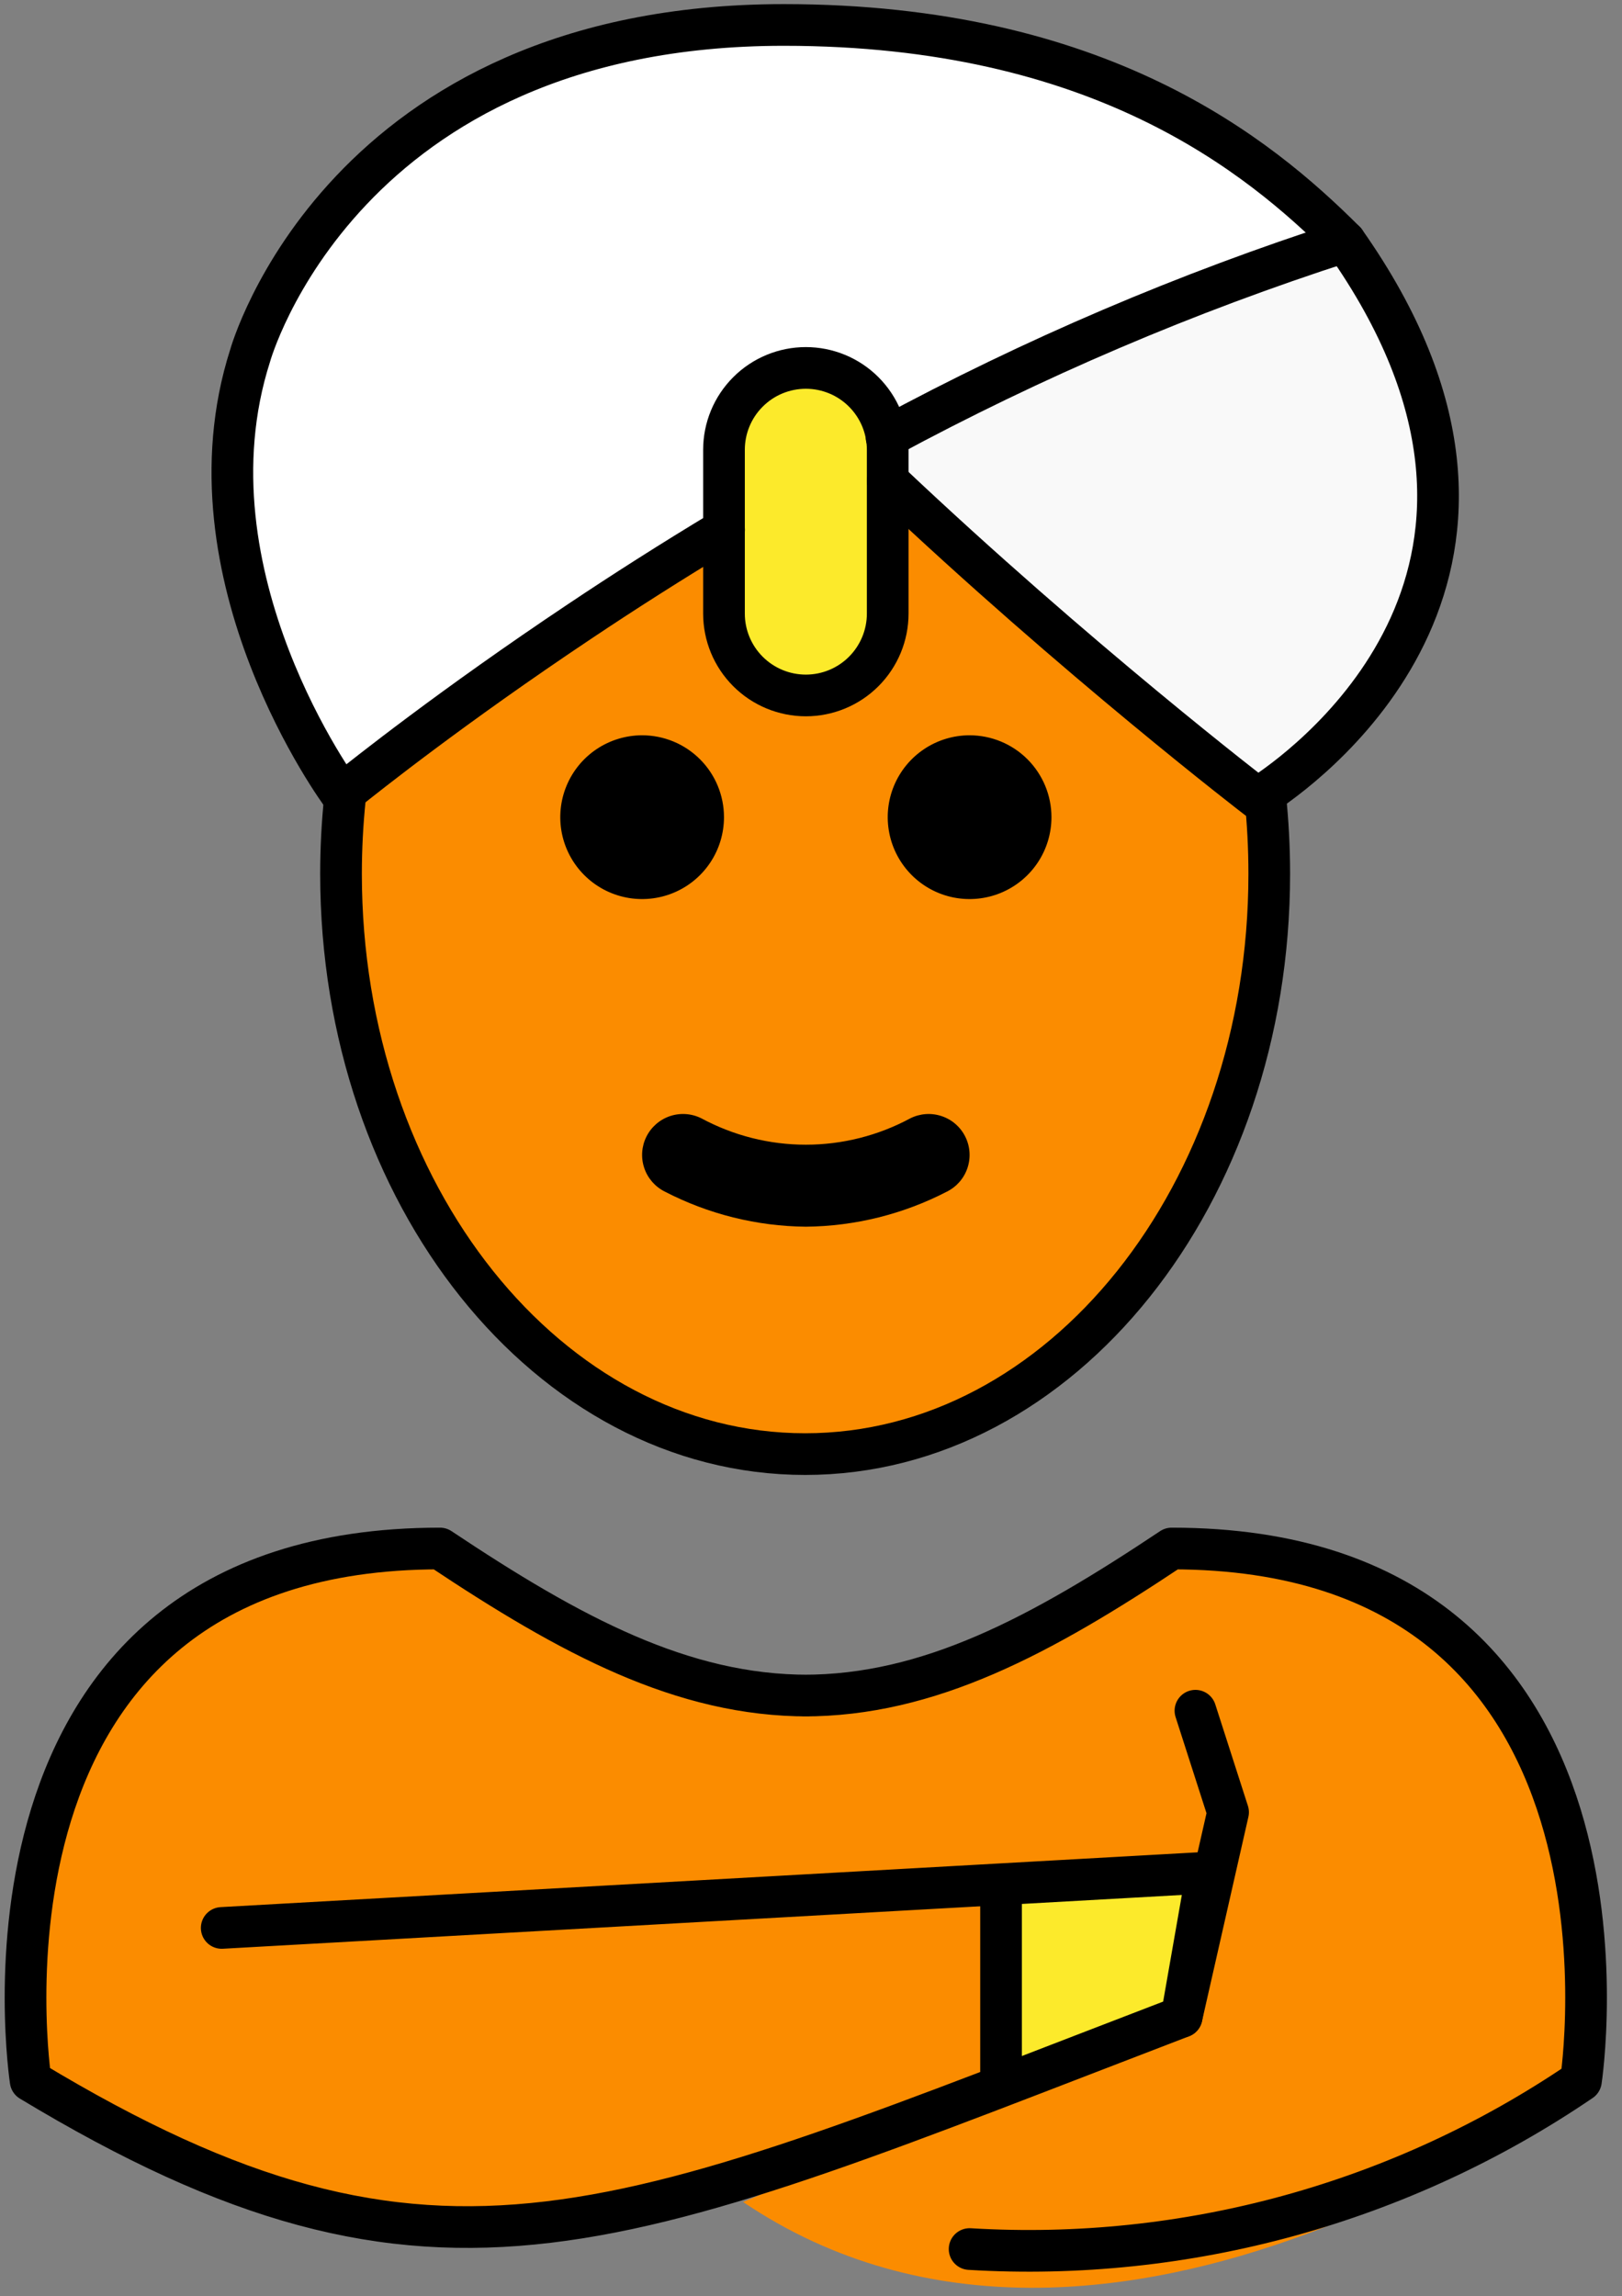 <svg width="65" height="92" viewBox="0 0 65 92" fill="none" xmlns="http://www.w3.org/2000/svg">
<rect x="0" y="0" width="65" height="92" fill="#808080" stroke="none"/>
<path d="M47.907 68.538L49.215 72.606L47.355 80.8L38.856 90.107C47.545 90.633 56.163 88.26 63.358 83.36C63.358 83.36 66.638 62.036 46.954 62.036C41.718 65.527 37.234 67.94 32.191 67.93H32.397C27.354 67.94 22.869 65.527 17.634 62.036C-2.05 62.036 1.23 83.36 1.23 83.36C17.598 93.237 24.799 89.443 47.355 80.8L48.367 75.024L8.887 77.239L17.598 75.749" fill="#FB8C00"/>
<path d="M63.332 83.362C63.332 83.362 66.613 62.038 46.929 62.038C41.693 65.529 37.207 67.94 32.166 67.93H32.371C27.329 67.94 22.844 65.529 17.608 62.038C-2.076 62.038 1.205 83.362 1.205 83.362" fill="#FB8C00"/>
<path d="M47.392 62.038C43.13 65.294 38.062 67.329 32.732 67.924C54.158 68.601 54.158 76.803 55.408 83.364H63.795C63.795 83.364 67.076 62.038 47.392 62.038Z" fill="#FB8C00"/>
<path d="M63.795 83.362C63.795 83.362 44.511 98.168 29.779 88.222L47.354 80.8L49.214 72.606C49.214 72.606 63.937 68.565 63.795 83.362Z" fill="#FB8C00"/>
<path d="M32.294 58.221C42.566 58.221 50.894 47.812 50.894 34.972C50.894 22.133 42.566 11.724 32.294 11.724C22.022 11.724 13.694 22.133 13.694 34.972C13.694 47.812 22.022 58.221 32.294 58.221Z" fill="#FB8C00"/>
<path d="M53.898 9.669C32.294 16.422 13.694 31.845 13.694 31.845C13.694 31.845 7.199 23.085 10.025 14.249C10.025 14.249 13.694 1 31.408 1C44.043 1 50.429 6.2 53.898 9.669C63.981 23.981 50.396 31.984 50.396 31.984C44.89 27.694 39.604 23.128 34.559 18.304" fill="white"/>
<path d="M53.899 9.669C63.98 23.981 50.397 31.984 50.397 31.984C44.89 27.694 39.605 23.128 34.56 18.304" fill="#F9F9F9"/>
<path d="M32.294 27.863C31.424 27.863 30.59 27.518 29.974 26.902C29.359 26.287 29.014 25.453 29.014 24.583V18.021C29.014 17.151 29.359 16.317 29.974 15.702C30.59 15.086 31.424 14.741 32.294 14.741C33.164 14.741 33.999 15.086 34.614 15.702C35.229 16.317 35.575 17.151 35.575 18.021V24.583C35.575 25.453 35.229 26.287 34.614 26.902C33.999 27.518 33.164 27.863 32.294 27.863ZM47.354 80.8L40.117 83.803V75.2H48.366L47.354 80.8Z" fill="#FCEA2B"/>
<path d="M38.856 90.107C47.544 90.633 56.161 88.262 63.355 83.364C63.355 83.364 66.636 62.04 46.952 62.04C41.716 65.53 37.232 67.941 32.19 67.932H32.395C27.352 67.941 22.868 65.53 17.632 62.04C-2.052 62.04 1.228 83.364 1.228 83.364C17.596 93.238 24.797 89.446 47.353 80.802L48.365 75.028L8.885 77.242" stroke="black" stroke-width="1.67" stroke-linecap="round" stroke-linejoin="round"/>
<path d="M47.906 68.539L49.214 72.607L47.353 80.8" stroke="black" stroke-width="1.67" stroke-linecap="round" stroke-linejoin="round"/>
<path d="M42.136 32.74C42.136 33.389 41.944 34.023 41.583 34.563C41.223 35.102 40.71 35.523 40.111 35.771C39.511 36.019 38.852 36.084 38.215 35.958C37.579 35.831 36.994 35.519 36.536 35.06C36.077 34.601 35.764 34.017 35.638 33.38C35.511 32.744 35.576 32.084 35.824 31.485C36.073 30.885 36.493 30.373 37.033 30.012C37.572 29.652 38.206 29.459 38.855 29.459C39.725 29.459 40.56 29.805 41.175 30.42C41.79 31.036 42.136 31.87 42.136 32.74ZM29.013 32.74C29.013 33.389 28.821 34.023 28.46 34.563C28.1 35.102 27.588 35.523 26.988 35.771C26.389 36.019 25.729 36.084 25.093 35.958C24.456 35.831 23.872 35.519 23.413 35.06C22.954 34.601 22.642 34.017 22.515 33.38C22.389 32.744 22.454 32.084 22.702 31.485C22.95 30.885 23.371 30.373 23.91 30.012C24.45 29.652 25.084 29.459 25.733 29.459C26.603 29.459 27.437 29.805 28.052 30.42C28.668 31.036 29.013 31.87 29.013 32.74ZM32.294 49.147C30.325 49.128 28.387 48.645 26.638 47.739C26.249 47.544 25.953 47.203 25.816 46.79C25.678 46.378 25.71 45.927 25.905 45.538C26.1 45.149 26.441 44.853 26.854 44.715C27.267 44.578 27.717 44.61 28.106 44.805C29.393 45.498 30.832 45.862 32.293 45.862C33.755 45.862 35.194 45.498 36.48 44.805C36.87 44.61 37.32 44.578 37.733 44.716C38.146 44.853 38.488 45.149 38.682 45.539C38.877 45.928 38.909 46.379 38.771 46.792C38.634 47.205 38.338 47.546 37.948 47.741C36.2 48.646 34.263 49.128 32.294 49.147Z" fill="black"/>
<path d="M29.017 21.225C26.917 22.488 24.965 23.735 23.226 24.899C18.092 28.328 14.68 31.051 13.877 31.69C13.762 31.789 13.696 31.838 13.696 31.838C13.696 31.838 7.2 23.079 10.022 14.254C10.022 14.254 13.696 1 31.411 1C44.042 1 50.423 6.2 53.9 9.677C63.053 22.652 52.719 30.427 50.718 31.772C50.505 31.92 50.39 31.986 50.39 31.986C50.39 31.986 43.156 26.441 35.578 19.273" stroke="black" stroke-width="1.67" stroke-linecap="round" stroke-linejoin="round"/>
<path d="M35.528 17.518C41.399 14.347 47.549 11.723 53.9 9.677" stroke="black" stroke-width="1.67" stroke-linecap="round" stroke-linejoin="round"/>
<path d="M40.116 75.68V83.468M13.822 31.989C13.718 32.992 13.666 34.001 13.666 35.01C13.666 47.85 21.994 58.258 32.266 58.258C42.537 58.258 50.864 47.85 50.864 35.01C50.864 33.969 50.81 32.929 50.7 31.893M32.294 27.863C31.423 27.863 30.589 27.518 29.974 26.902C29.358 26.287 29.013 25.453 29.013 24.583V18.021C29.013 17.151 29.358 16.317 29.974 15.702C30.589 15.086 31.423 14.741 32.294 14.741C33.163 14.741 33.998 15.086 34.613 15.702C35.228 16.317 35.574 17.151 35.574 18.021V24.583C35.574 25.453 35.228 26.287 34.613 26.902C33.998 27.518 33.163 27.863 32.294 27.863Z" stroke="black" stroke-width="1.67" stroke-linecap="round" stroke-linejoin="round"/>
</svg>
